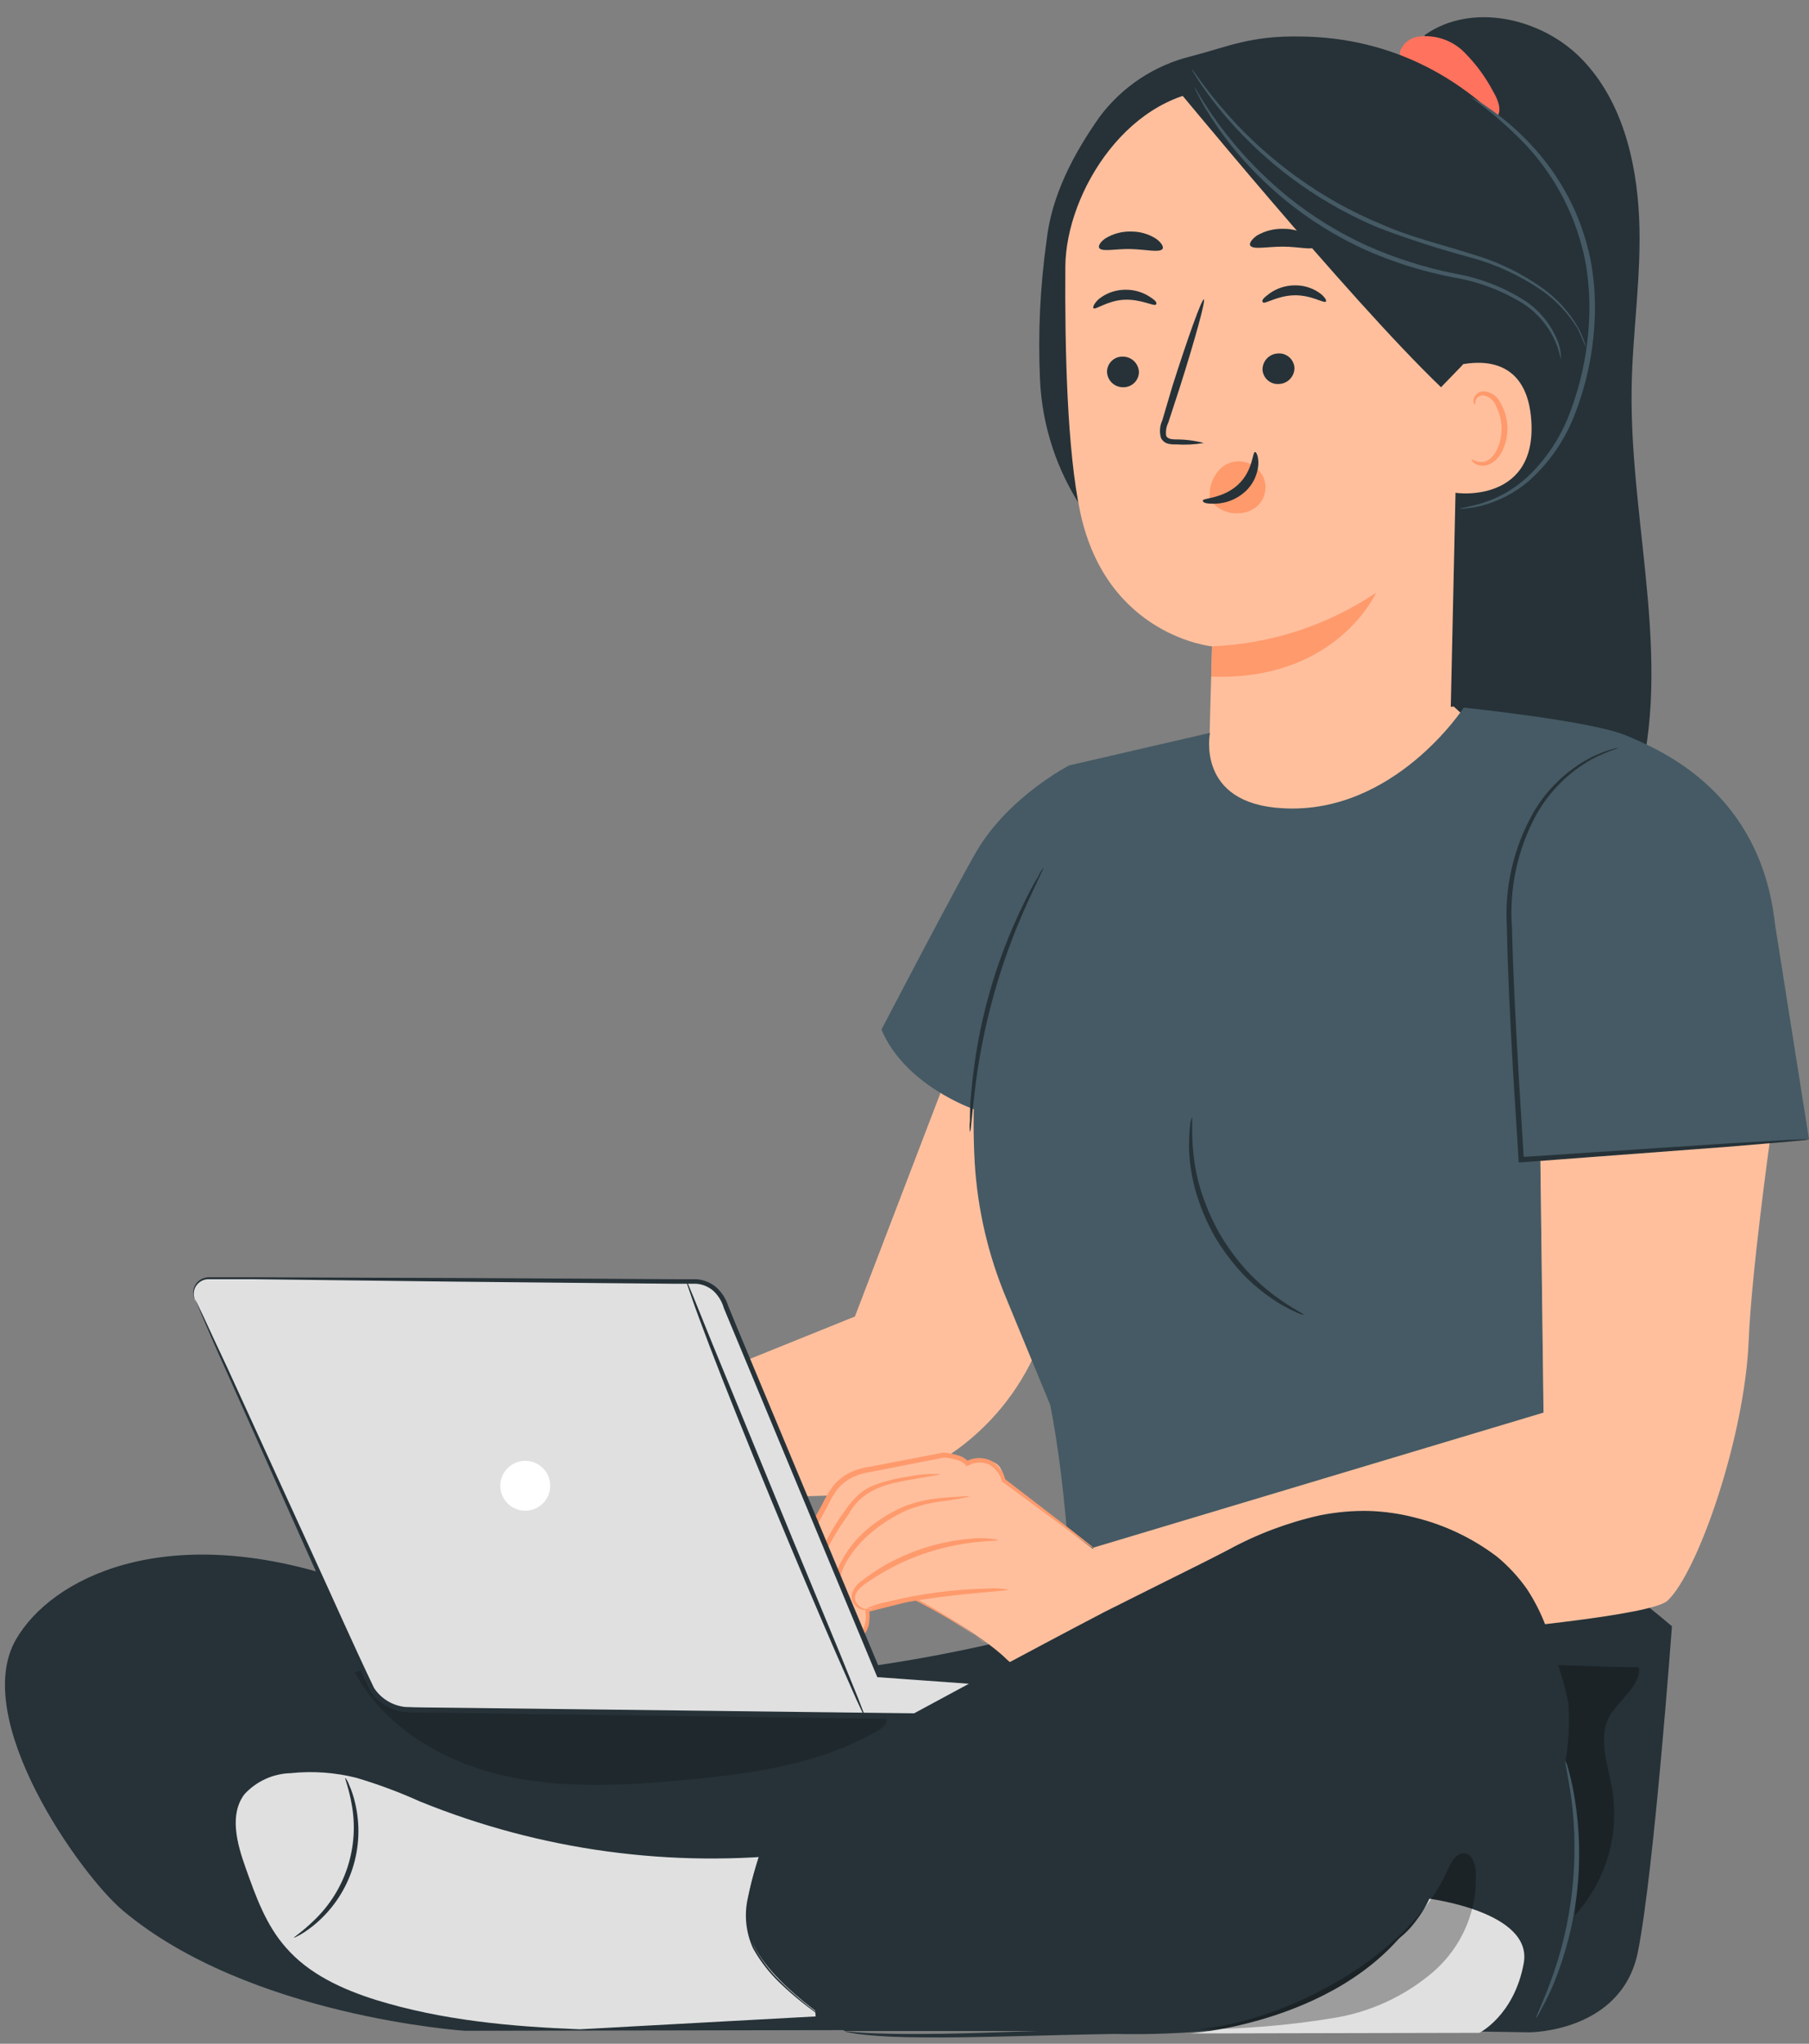 <svg width="77" height="87" viewBox="0 0 77 87" fill="none" xmlns="http://www.w3.org/2000/svg">
<rect x="0" y="0" width="77" height="87" fill="#808080" stroke="none"/>
<g id="freepik--Character--inject-9">
<path id="Vector" d="M28.739 59.131L36.389 56.042L42.231 40.78L50.019 44.793C50.019 44.793 49.269 46.299 47.659 50.031C47.033 51.468 44.975 55.485 44.138 57.44C43.364 59.247 42.088 60.794 40.461 61.899C38.835 63.004 36.926 63.62 34.961 63.675L27.781 63.86L28.739 59.131Z" fill="#FFBF9D"/>
<path id="Vector_2" d="M24.938 56.18L23.798 54.963C23.577 54.818 23.317 54.744 23.052 54.752L19.393 54.864C19.051 54.897 18.722 55.006 18.428 55.184C18.134 55.362 17.885 55.603 17.697 55.891L16.364 58.156C16.364 58.156 15.471 59.705 15.583 60.085C15.633 60.242 15.74 60.376 15.882 60.46C16.025 60.543 16.193 60.571 16.355 60.538C16.355 60.538 16.485 61.254 16.722 61.401C16.86 61.47 17.009 61.511 17.163 61.52C17.317 61.53 17.47 61.508 17.615 61.457C17.678 61.593 17.781 61.707 17.909 61.784C18.038 61.861 18.186 61.897 18.336 61.889C18.4 61.883 18.464 61.871 18.526 61.854C18.957 61.72 19.156 60.879 19.156 60.879L21.011 60.538C21.011 60.538 23.678 62.32 24.618 63.485C25.559 64.65 28.018 63.761 28.018 63.761L28.937 59.36L24.938 56.18Z" fill="#FFBF9D"/>
<path id="Vector_3" d="M22.241 56.702C21.98 56.783 21.71 56.828 21.438 56.836C20.933 56.892 20.221 56.913 19.415 57.017L19.501 56.952C19.362 57.25 19.203 57.538 19.026 57.815C18.539 58.588 17.946 59.29 17.266 59.899C16.998 60.168 16.688 60.39 16.347 60.555C16.347 60.525 16.67 60.266 17.154 59.779C17.788 59.148 18.351 58.449 18.832 57.694C19.009 57.405 19.169 57.121 19.302 56.831L19.328 56.775H19.389C20.213 56.685 20.925 56.693 21.43 56.676C21.7 56.657 21.972 56.665 22.241 56.702Z" fill="#FF9A6C"/>
<path id="Vector_4" d="M22.323 58.449C22.107 58.555 21.872 58.616 21.632 58.631C21.036 58.713 20.431 58.693 19.842 58.57L19.975 58.497C19.898 58.723 19.808 58.945 19.708 59.161C19.374 59.85 18.906 60.465 18.331 60.969C18.107 61.192 17.84 61.366 17.546 61.483C17.759 61.26 17.984 61.048 18.219 60.849C18.751 60.331 19.189 59.725 19.514 59.058C19.613 58.852 19.701 58.64 19.777 58.423L19.811 58.329H19.906C20.703 58.477 21.515 58.518 22.323 58.449Z" fill="#FF9A6C"/>
<path id="Vector_5" d="M26.974 59.351L23.708 57.833C23.269 57.589 22.784 57.441 22.284 57.401C21.749 57.448 21.233 57.621 20.778 57.906L19.018 58.812C18.923 58.864 18.819 58.924 18.789 59.023C18.759 59.123 18.841 59.295 18.94 59.395C19.394 59.825 19.989 60.075 20.614 60.101C21.239 60.126 21.852 59.924 22.34 59.533C22.578 60.31 22.951 61.041 23.44 61.69C23.691 62.016 24.021 62.271 24.398 62.432C24.776 62.593 25.189 62.654 25.598 62.609" fill="#FFBF9D"/>
<path id="Vector_6" d="M25.589 62.652C25.562 62.665 25.533 62.674 25.503 62.678C25.415 62.7 25.325 62.711 25.235 62.712C24.892 62.714 24.555 62.631 24.251 62.471C23.782 62.225 23.384 61.863 23.095 61.418C22.737 60.847 22.447 60.236 22.232 59.597L22.396 59.636C22.134 59.856 21.831 60.022 21.504 60.124C21.178 60.227 20.834 60.263 20.493 60.231C20.123 60.206 19.761 60.105 19.432 59.934C19.263 59.844 19.105 59.736 18.961 59.61C18.884 59.546 18.813 59.474 18.75 59.394C18.709 59.345 18.68 59.287 18.664 59.225C18.649 59.164 18.647 59.099 18.659 59.036C18.673 58.985 18.698 58.937 18.731 58.895C18.765 58.854 18.806 58.819 18.854 58.795C18.931 58.747 18.996 58.717 19.065 58.678L19.471 58.471L20.269 58.039C20.765 57.749 21.293 57.519 21.844 57.353C22.372 57.258 22.917 57.342 23.393 57.591C23.824 57.789 24.256 57.988 24.601 58.165L26.327 59.028C26.544 59.125 26.753 59.239 26.952 59.368C26.724 59.301 26.502 59.214 26.288 59.11L24.519 58.329L23.302 57.785C22.863 57.56 22.362 57.489 21.878 57.582C21.347 57.748 20.838 57.975 20.359 58.26L19.566 58.691L19.16 58.903C19.022 58.971 18.875 59.041 18.866 59.11C18.858 59.179 18.966 59.347 19.099 59.455C19.231 59.569 19.376 59.668 19.531 59.748C19.833 59.904 20.163 59.998 20.502 60.024C21.132 60.086 21.761 59.897 22.254 59.498L22.366 59.403L22.413 59.541C22.614 60.169 22.885 60.773 23.22 61.34C23.484 61.771 23.852 62.129 24.29 62.38C24.688 62.593 25.139 62.687 25.589 62.652Z" fill="#FF9A6C"/>
<path id="Vector_7" d="M69.449 16.6C69.48 14.149 69.881 11.707 69.769 9.265C69.656 6.823 69.031 4.264 67.322 2.508C65.613 0.752 62.632 0.087 60.647 1.49L60.216 3.578C61.001 13.027 60.897 22.628 61.683 32.077C61.786 33.32 62.791 34.446 63.357 35.555C63.922 36.664 65.057 37.583 66.299 37.505C67.926 37.406 68.992 35.758 69.497 34.205C71.352 28.591 69.376 22.524 69.449 16.6Z" fill="#263238"/>
<path id="Vector_8" d="M63.555 3.893C63.228 3.27 62.807 2.701 62.308 2.206C62.056 1.959 61.752 1.773 61.418 1.661C61.084 1.549 60.729 1.514 60.379 1.559C60.215 1.579 60.058 1.641 59.925 1.74C59.791 1.838 59.684 1.969 59.616 2.12C59.508 2.43 59.741 2.849 60.069 2.819L60.138 2.879C60.871 3.529 61.618 4.163 62.377 4.782C62.558 4.951 62.771 5.083 63.003 5.17C63.119 5.213 63.246 5.221 63.367 5.195C63.488 5.17 63.6 5.11 63.689 5.023C63.961 4.721 63.762 4.242 63.555 3.893Z" fill="#FF725E"/>
<path id="Vector_9" d="M64.94 6.301C62.498 3.315 59.219 1.593 55.361 1.554C53.204 1.515 52.285 1.986 50.719 2.391C49.15 2.77 47.764 3.686 46.801 4.98C45.692 6.555 44.76 8.32 44.548 10.24C44.272 12.202 44.178 14.185 44.268 16.164C44.358 18.153 44.998 20.078 46.115 21.726L51.137 22.589C53.911 22.684 56.725 22.774 59.43 22.157C62.136 21.541 64.759 20.069 66.204 17.7C68.215 14.386 67.378 9.282 64.94 6.301Z" fill="#263238"/>
<path id="Vector_10" d="M60.474 6.266L53.778 3.604L52.026 3.807C48.091 3.807 45.372 8.165 45.346 11.349C45.321 14.896 45.424 19.219 45.985 21.83C47.12 27.081 51.594 27.517 51.594 27.517C51.594 27.517 51.504 30.317 51.469 32.077L61.725 31.339L62.239 8.065C62.223 7.599 62.033 7.155 61.707 6.822C61.38 6.489 60.94 6.291 60.474 6.266Z" fill="#FFBF9D"/>
<path id="Vector_11" d="M53.86 20.6C53.818 20.331 53.68 20.087 53.471 19.914C53.281 19.75 53.043 19.654 52.793 19.639C52.542 19.624 52.294 19.692 52.086 19.832C51.87 19.998 51.703 20.219 51.6 20.471C51.498 20.724 51.465 20.999 51.504 21.269C51.619 21.43 51.768 21.566 51.94 21.666C52.111 21.765 52.303 21.827 52.5 21.847C52.562 21.851 52.624 21.851 52.686 21.847C53.006 21.854 53.316 21.734 53.549 21.515C53.666 21.395 53.755 21.251 53.809 21.093C53.862 20.934 53.88 20.766 53.86 20.6Z" fill="#FF9A6C"/>
<path id="Vector_12" d="M47.12 15.832C47.127 16.009 47.203 16.177 47.332 16.299C47.461 16.421 47.633 16.487 47.81 16.484C47.897 16.485 47.984 16.47 48.064 16.438C48.145 16.406 48.219 16.358 48.281 16.298C48.343 16.237 48.393 16.165 48.427 16.085C48.461 16.005 48.479 15.919 48.479 15.832C48.47 15.655 48.393 15.488 48.263 15.366C48.134 15.245 47.962 15.178 47.785 15.181C47.698 15.179 47.612 15.194 47.531 15.226C47.451 15.258 47.377 15.306 47.315 15.367C47.254 15.427 47.204 15.5 47.171 15.58C47.137 15.66 47.12 15.745 47.12 15.832Z" fill="#263238"/>
<path id="Vector_13" d="M46.546 13.122C46.632 13.204 47.129 12.799 47.84 12.76C48.553 12.721 49.135 13.058 49.204 12.963C49.273 12.868 49.144 12.764 48.902 12.609C48.574 12.407 48.191 12.312 47.806 12.337C47.426 12.356 47.062 12.495 46.766 12.734C46.568 12.92 46.499 13.084 46.546 13.122Z" fill="#263238"/>
<path id="Vector_14" d="M51.241 18.857C50.849 18.754 50.446 18.703 50.041 18.706C49.856 18.706 49.674 18.671 49.636 18.542C49.612 18.351 49.645 18.157 49.73 17.985C49.882 17.523 50.041 17.04 50.205 16.531C50.861 14.469 51.327 12.773 51.241 12.747C51.154 12.721 50.559 14.374 49.903 16.44L49.472 17.899C49.365 18.13 49.345 18.392 49.416 18.637C49.445 18.701 49.49 18.757 49.545 18.802C49.6 18.846 49.666 18.876 49.735 18.891C49.84 18.914 49.947 18.922 50.054 18.917C50.451 18.944 50.849 18.923 51.241 18.857Z" fill="#263238"/>
<path id="Vector_15" d="M51.586 27.512C54.082 27.413 56.502 26.623 58.576 25.23C58.576 25.23 56.889 29.005 51.56 28.802L51.586 27.512Z" fill="#FF9A6C"/>
<path id="Vector_16" d="M53.42 19.241C53.303 19.241 53.342 20.035 52.695 20.634C52.047 21.234 51.197 21.195 51.197 21.308C51.197 21.42 51.396 21.45 51.75 21.441C52.216 21.423 52.661 21.239 53.005 20.924C53.335 20.622 53.534 20.204 53.562 19.759C53.571 19.426 53.476 19.236 53.42 19.241Z" fill="#263238"/>
<path id="Vector_17" d="M46.792 10.564C46.926 10.732 47.478 10.585 48.134 10.602C48.79 10.62 49.342 10.762 49.48 10.602C49.541 10.52 49.459 10.352 49.221 10.171C48.9 9.962 48.525 9.853 48.142 9.856C47.76 9.846 47.382 9.946 47.055 10.145C46.818 10.309 46.736 10.477 46.792 10.564Z" fill="#263238"/>
<path id="Vector_18" d="M55.098 15.651C55.102 15.828 55.036 16 54.915 16.129C54.794 16.259 54.628 16.337 54.451 16.345C54.364 16.354 54.277 16.345 54.195 16.319C54.112 16.293 54.035 16.251 53.969 16.195C53.902 16.139 53.848 16.071 53.809 15.994C53.769 15.916 53.745 15.832 53.739 15.746C53.735 15.569 53.8 15.397 53.92 15.267C54.04 15.137 54.205 15.058 54.382 15.047C54.469 15.038 54.556 15.047 54.639 15.073C54.723 15.1 54.8 15.142 54.867 15.198C54.934 15.255 54.988 15.323 55.028 15.401C55.068 15.479 55.092 15.564 55.098 15.651Z" fill="#263238"/>
<path id="Vector_19" d="M56.436 12.838C56.354 12.928 55.832 12.557 55.098 12.57C54.365 12.583 53.838 12.963 53.756 12.872C53.674 12.781 53.799 12.674 54.032 12.497C54.344 12.272 54.718 12.15 55.102 12.147C55.483 12.139 55.857 12.252 56.168 12.471C56.397 12.639 56.479 12.799 56.436 12.838Z" fill="#263238"/>
<path id="Vector_20" d="M55.995 10.499C55.857 10.667 55.288 10.499 54.611 10.499C53.933 10.499 53.355 10.633 53.221 10.46C53.161 10.378 53.251 10.21 53.497 10.029C53.838 9.829 54.228 9.729 54.623 9.74C55.016 9.735 55.401 9.844 55.732 10.055C55.978 10.244 56.06 10.417 55.995 10.499Z" fill="#263238"/>
<path id="Vector_21" d="M61.337 16.962C61.337 16.57 61.721 15.616 62.11 15.534C63.141 15.314 65.018 15.293 65.182 17.933C65.406 21.545 61.73 21.023 61.73 20.919C61.73 20.816 61.402 18.326 61.337 16.962Z" fill="#FFBF9D"/>
<path id="Vector_22" d="M62.632 19.538C62.632 19.538 62.696 19.582 62.804 19.62C62.956 19.682 63.127 19.682 63.279 19.62C63.65 19.456 63.935 18.831 63.913 18.179C63.903 17.869 63.823 17.566 63.68 17.291C63.64 17.179 63.572 17.08 63.484 17.001C63.396 16.922 63.29 16.866 63.175 16.837C63.102 16.823 63.027 16.834 62.961 16.87C62.896 16.905 62.845 16.963 62.817 17.032C62.774 17.135 62.817 17.209 62.783 17.213C62.748 17.217 62.701 17.157 62.722 17.006C62.737 16.915 62.782 16.833 62.852 16.773C62.898 16.732 62.952 16.701 63.011 16.681C63.069 16.662 63.131 16.655 63.193 16.66C63.343 16.679 63.486 16.736 63.607 16.827C63.728 16.918 63.823 17.039 63.883 17.178C64.055 17.482 64.151 17.822 64.163 18.171C64.185 18.9 63.853 19.603 63.344 19.784C63.248 19.819 63.147 19.832 63.046 19.822C62.945 19.812 62.848 19.78 62.761 19.728C62.632 19.629 62.632 19.547 62.632 19.538Z" fill="#FF9A6C"/>
<path id="Vector_23" d="M62.248 15.543L61.337 16.484C57.376 12.691 49.635 3.198 50.071 3.764C51.877 3.093 53.822 2.886 55.728 3.164C58.675 3.664 64.258 5.14 64.172 8.613C64.086 12.087 62.248 15.543 62.248 15.543Z" fill="#263238"/>
<path id="Vector_24" d="M67.495 14.758C67.483 14.687 67.464 14.617 67.438 14.55C67.373 14.354 67.29 14.164 67.192 13.981C66.819 13.312 66.303 12.734 65.682 12.285C64.767 11.628 63.745 11.133 62.662 10.822C61.454 10.43 60.095 10.123 58.757 9.528C57.496 9.003 56.3 8.332 55.193 7.53C54.288 6.875 53.444 6.138 52.673 5.33C52.156 4.783 51.67 4.207 51.219 3.604L50.857 3.103C50.816 3.043 50.77 2.987 50.718 2.935C50.749 3.001 50.785 3.065 50.826 3.125C50.9 3.246 51.008 3.423 51.159 3.643C51.591 4.267 52.065 4.861 52.578 5.42C54.281 7.272 56.366 8.732 58.688 9.701C59.973 10.188 61.282 10.61 62.61 10.965C63.689 11.259 64.71 11.733 65.63 12.367C66.245 12.799 66.763 13.353 67.154 13.994C67.378 14.464 67.473 14.758 67.495 14.758Z" fill="#455A64"/>
<path id="Vector_25" d="M66.442 15.314C66.454 15.044 66.406 14.775 66.304 14.524C66.031 13.834 65.558 13.242 64.945 12.825C64.027 12.233 63 11.833 61.924 11.646C60.637 11.389 59.383 10.989 58.183 10.456C56.989 9.911 55.867 9.219 54.843 8.397C54.011 7.723 53.245 6.97 52.557 6.149C52.088 5.593 51.655 5.006 51.262 4.393L50.956 3.888C50.924 3.828 50.885 3.771 50.839 3.72C50.863 3.784 50.892 3.846 50.926 3.906L51.202 4.432C51.569 5.061 51.981 5.662 52.436 6.231C53.116 7.074 53.881 7.845 54.718 8.531C55.748 9.369 56.88 10.073 58.088 10.624C59.298 11.164 60.567 11.562 61.868 11.81C62.924 11.986 63.936 12.368 64.845 12.932C65.447 13.328 65.921 13.89 66.209 14.55C66.31 14.797 66.388 15.053 66.442 15.314Z" fill="#455A64"/>
<path id="Vector_26" d="M62.127 21.661C62.127 21.635 62.433 21.597 62.968 21.454C63.718 21.238 64.409 20.852 64.988 20.328C65.835 19.535 66.479 18.549 66.865 17.454C67.357 16.12 67.623 14.713 67.65 13.291C67.666 12.556 67.607 11.821 67.473 11.099C67.111 9.281 66.257 7.598 65.005 6.232C64.269 5.45 63.456 4.743 62.58 4.122C62.58 4.122 62.653 4.147 62.783 4.225C62.912 4.303 63.098 4.406 63.326 4.57C63.982 5.02 64.587 5.539 65.13 6.119C65.944 6.979 66.602 7.973 67.076 9.058C67.351 9.701 67.56 10.37 67.702 11.056C67.84 11.794 67.903 12.544 67.887 13.295C67.861 14.744 67.585 16.177 67.072 17.532C66.663 18.652 65.986 19.655 65.1 20.453C64.495 20.979 63.773 21.354 62.994 21.545C62.782 21.593 62.568 21.628 62.351 21.648C62.277 21.659 62.202 21.663 62.127 21.661Z" fill="#455A64"/>
<path id="Vector_27" d="M66.722 66.065L45.373 69.168C37.351 71.437 28.903 72.102 20.07 71.325L52.203 86.315L65.104 86.513C65.104 86.513 69.031 86.513 69.717 83.087C70.403 79.661 71.166 69.228 71.166 69.228C71.166 69.228 68.617 67.019 66.722 66.065Z" fill="#263238"/>
<g id="Group" opacity="0.3">
<path id="Vector_28" d="M66.657 75.053C67.01 77.191 67.138 79.36 67.037 81.525C67.693 80.805 68.176 79.945 68.45 79.011C68.723 78.076 68.78 77.092 68.616 76.132C68.431 75.079 67.991 73.918 68.543 72.999C68.914 72.382 69.894 71.674 69.751 70.971C69.751 70.971 68.888 70.971 68.116 70.941C67.49 70.915 66.192 70.876 66.192 70.876C66.75 72.218 66.871 73.703 66.537 75.118" fill="black"/>
</g>
<path id="Vector_29" d="M51.504 31.197L61.877 30.075L63.775 31.801L56.371 36.159L53.105 37.85L49.877 36.871L48.855 34.947L51.504 31.197Z" fill="#FFBF9D"/>
<path id="Vector_30" d="M37.519 43.827C37.519 43.827 40.773 37.587 41.575 36.224C42.947 33.898 45.51 32.582 45.51 32.582L51.504 31.197C51.504 31.197 50.882 34.218 54.61 34.407C59.357 34.671 62.304 30.123 62.304 30.123C62.304 30.123 67.715 30.679 69.207 31.305C70.7 31.931 74.929 33.704 75.55 39.322L77 48.5L65.566 49.363L65.721 61.582L60.863 65.556C60.863 65.556 46.913 70.359 46.02 70.674C45.588 70.825 45.7 64.896 44.704 59.813L42.822 55.244C42.061 53.419 41.61 51.479 41.489 49.505C41.416 48.211 41.45 47.218 41.45 47.218C41.45 47.218 38.516 46.213 37.519 43.827Z" fill="#455A64"/>
<path id="Vector_31" d="M46.529 65.884L65.7 60.132L65.566 49.371L75.326 48.629C75.326 48.629 74.549 54.204 74.433 57.06C74.269 61.172 72.275 66.919 70.981 68.136C69.687 69.353 46.033 70.682 46.033 70.682L46.529 65.884Z" fill="#FFBF9D"/>
<path id="Vector_32" d="M35.656 69.267C35.748 69.425 35.895 69.544 36.069 69.602C36.243 69.66 36.432 69.653 36.6 69.582C37.032 69.409 36.916 68.537 36.916 68.537L38.956 68.037C38.956 68.037 41.774 69.564 42.84 70.626C43.906 71.687 46.248 70.578 46.248 70.578L46.736 66.104L42.667 62.958C42.667 62.958 42.917 63.148 42.602 62.527C42.288 61.906 41.114 62.242 41.114 62.242C40.907 61.936 40.117 61.884 40.117 61.884L36.808 62.527C36.472 62.592 36.155 62.732 35.88 62.936C35.605 63.14 35.38 63.402 35.22 63.705L33.981 66.048C33.981 66.048 33.36 67.713 33.511 68.08C33.576 68.232 33.695 68.355 33.844 68.424C33.994 68.495 34.164 68.507 34.322 68.46C34.322 68.46 34.568 69.504 34.849 69.517C35.132 69.482 35.406 69.392 35.656 69.254V69.267Z" fill="#FFBF9D"/>
<path id="Vector_33" d="M42.512 65.556C42.512 65.591 42.08 65.582 41.355 65.668C40.432 65.786 39.529 66.028 38.671 66.389C38.2 66.59 37.746 66.828 37.312 67.101C36.928 67.355 36.523 67.575 36.415 67.882C36.392 67.948 36.386 68.018 36.398 68.087C36.41 68.156 36.44 68.22 36.484 68.274C36.552 68.364 36.645 68.431 36.751 68.469C36.932 68.525 37.04 68.469 37.049 68.469C37.058 68.469 36.95 68.568 36.73 68.529C36.599 68.5 36.482 68.43 36.393 68.331C36.33 68.262 36.285 68.178 36.264 68.088C36.243 67.997 36.246 67.902 36.272 67.813C36.346 67.612 36.478 67.437 36.652 67.312C36.825 67.178 37.006 67.045 37.209 66.911C38.445 66.101 39.865 65.616 41.338 65.5C41.73 65.455 42.126 65.474 42.512 65.556Z" fill="#FF9A6C"/>
<path id="Vector_34" d="M42.913 67.666C42.913 67.726 41.55 67.778 39.893 68.002C38.236 68.227 36.907 68.538 36.872 68.477C37.146 68.345 37.436 68.251 37.735 68.197C38.434 68.021 39.143 67.885 39.858 67.791C40.573 67.694 41.294 67.638 42.016 67.623C42.315 67.596 42.617 67.611 42.913 67.666Z" fill="#FF9A6C"/>
<path id="Vector_35" d="M35.669 69.18C35.633 69.067 35.61 68.95 35.599 68.831C35.555 68.506 35.529 68.179 35.522 67.852C35.518 67.624 35.532 67.395 35.565 67.17C35.605 66.904 35.697 66.649 35.837 66.419C36.124 65.887 36.514 65.418 36.984 65.038C37.45 64.658 37.967 64.345 38.521 64.111C38.979 63.94 39.458 63.829 39.944 63.778C40.376 63.731 40.687 63.718 40.92 63.705C41.038 63.688 41.159 63.688 41.278 63.705C40.851 63.803 40.419 63.875 39.983 63.921C39.514 63.99 39.053 64.111 38.611 64.283C38.08 64.52 37.584 64.828 37.136 65.198C36.688 65.558 36.311 65.996 36.022 66.492C35.792 66.901 35.677 67.365 35.69 67.834C35.656 68.667 35.716 69.18 35.669 69.18Z" fill="#FF9A6C"/>
<path id="Vector_36" d="M40.022 62.756C40.022 62.79 39.526 62.842 38.728 62.993C37.929 63.144 36.743 63.321 36.139 64.434C35.522 65.278 35.024 66.203 34.659 67.183C34.545 67.599 34.471 68.025 34.439 68.456C34.398 68.342 34.382 68.222 34.391 68.102C34.383 67.777 34.424 67.453 34.512 67.14C34.84 66.126 35.33 65.172 35.962 64.313C36.13 64.053 36.331 63.817 36.562 63.61C36.784 63.42 37.04 63.273 37.317 63.179C37.77 63.021 38.239 62.91 38.715 62.846C39.145 62.762 39.584 62.731 40.022 62.756Z" fill="#FF9A6C"/>
<path id="Vector_37" d="M42.037 69.987C41.962 69.948 41.892 69.902 41.826 69.849L41.235 69.448C40.49 68.957 39.718 68.509 38.922 68.106H38.969L36.933 68.62L36.998 68.525C37.017 68.694 37.017 68.865 36.998 69.034C36.985 69.22 36.917 69.399 36.803 69.547C36.733 69.622 36.641 69.673 36.54 69.694C36.447 69.726 36.349 69.74 36.251 69.733C36.048 69.718 35.857 69.633 35.712 69.491C35.676 69.454 35.643 69.415 35.612 69.375V69.344L35.733 69.379L35.669 69.409C35.585 69.453 35.498 69.492 35.41 69.526C35.319 69.561 35.227 69.591 35.133 69.616C35.084 69.631 35.034 69.641 34.983 69.647C34.917 69.657 34.85 69.65 34.788 69.625C34.69 69.562 34.612 69.472 34.564 69.366C34.516 69.277 34.474 69.185 34.439 69.09C34.366 68.903 34.307 68.711 34.262 68.516L34.387 68.589C34.249 68.632 34.103 68.635 33.964 68.599C33.824 68.563 33.698 68.49 33.597 68.387C33.493 68.276 33.432 68.132 33.425 67.981C33.425 67.845 33.438 67.709 33.464 67.575C33.579 67.056 33.732 66.545 33.921 66.048L34.581 64.797L35.013 64.007C35.141 63.734 35.297 63.475 35.479 63.235C35.676 63.004 35.919 62.814 36.191 62.678C36.456 62.556 36.738 62.475 37.028 62.436L40.143 61.837H40.169C40.36 61.851 40.55 61.886 40.734 61.94C40.93 61.983 41.106 62.088 41.239 62.238L41.118 62.212C41.282 62.121 41.467 62.071 41.654 62.067C41.842 62.062 42.028 62.103 42.197 62.186C42.488 62.37 42.701 62.656 42.792 62.989L42.762 62.95L45.567 65.107L46.322 65.703C46.413 65.769 46.498 65.842 46.576 65.923C46.477 65.872 46.383 65.811 46.296 65.742L45.515 65.176L42.667 63.079H42.646V63.049C42.565 62.76 42.379 62.512 42.123 62.355C41.981 62.286 41.825 62.253 41.667 62.258C41.509 62.264 41.355 62.307 41.217 62.385L41.144 62.419L41.097 62.359C40.987 62.245 40.846 62.167 40.691 62.134C40.519 62.087 40.343 62.056 40.165 62.044H40.191L37.075 62.657C36.803 62.692 36.538 62.769 36.29 62.885C36.045 63.007 35.828 63.177 35.651 63.386C35.481 63.615 35.337 63.863 35.22 64.124L34.788 64.913C34.56 65.345 34.357 65.776 34.128 66.164C33.95 66.652 33.806 67.15 33.697 67.657C33.672 67.775 33.659 67.895 33.658 68.016C33.664 68.119 33.706 68.217 33.779 68.292C33.853 68.366 33.946 68.419 34.047 68.445C34.149 68.47 34.256 68.468 34.357 68.438L34.46 68.412V68.512C34.508 68.697 34.564 68.887 34.629 69.064C34.676 69.226 34.762 69.374 34.879 69.496C34.907 69.504 34.937 69.504 34.965 69.496L35.09 69.47C35.178 69.45 35.263 69.423 35.345 69.388C35.427 69.357 35.509 69.319 35.591 69.28L35.651 69.254L35.776 69.288V69.31C35.8 69.344 35.826 69.375 35.854 69.405C35.934 69.491 36.038 69.552 36.152 69.581C36.266 69.61 36.385 69.606 36.497 69.569C36.566 69.557 36.629 69.524 36.678 69.474C36.83 69.214 36.887 68.908 36.838 68.611V68.533H36.907L38.952 68.05H38.978C39.773 68.464 40.539 68.933 41.269 69.452C41.524 69.638 41.701 69.785 41.843 69.884C41.91 69.914 41.975 69.948 42.037 69.987Z" fill="#FF9A6C"/>
<path id="Vector_38" d="M32.07 72.758C32.07 72.758 18.543 68.507 14.297 67.148C6.962 64.775 2.19 67.174 0.68 69.789C-1.279 73.185 3.419 79.808 5.232 81.331C10.595 85.84 19.79 86.448 19.79 86.448L52.85 86.388L43.215 73.28L32.07 72.758Z" fill="#263238"/>
<path id="Vector_39" d="M34.098 78.893C28.589 79.534 23.007 78.774 17.87 76.684C16.993 76.288 16.091 75.952 15.169 75.679C14.257 75.449 13.312 75.382 12.377 75.48C12.006 75.49 11.641 75.573 11.303 75.727C10.965 75.88 10.661 76.1 10.409 76.373C9.749 77.236 10.086 78.479 10.453 79.506C10.884 80.714 11.316 81.948 12.179 82.915C13.158 84.041 14.582 84.688 16.01 85.137C18.802 86 21.749 86.271 24.674 86.384L34.719 85.836L34.098 78.893Z" fill="#E0E0E0"/>
<path id="Vector_40" d="M14.698 75.683C14.764 75.764 14.816 75.856 14.85 75.955C14.966 76.212 15.056 76.481 15.117 76.757C15.334 77.675 15.296 78.635 15.007 79.534C14.718 80.432 14.189 81.234 13.477 81.853C13.265 82.039 13.037 82.205 12.796 82.349C12.619 82.448 12.52 82.492 12.511 82.479C12.502 82.466 12.873 82.228 13.374 81.741C14.03 81.113 14.52 80.331 14.798 79.466C15.076 78.601 15.134 77.68 14.966 76.787C14.845 76.097 14.664 75.696 14.698 75.683Z" fill="#263238"/>
<path id="Vector_41" d="M66.597 71.929C65.812 69.703 65.682 66.432 60.837 64.861C55.991 63.291 52.332 66.302 49.843 67.347C47.353 68.391 33.748 75.856 33.748 75.856C33.748 75.856 31.186 80.425 31.915 82.444C32.644 84.464 35.958 86.457 35.958 86.457H51.176C55.102 86.457 62.395 86.323 62.395 86.323C63.371 84.723 64.246 83.063 65.014 81.353L65.143 80.697C65.156 80.175 67.378 74.156 66.597 71.929Z" fill="#263238"/>
<path id="Vector_42" d="M58.166 83.489C58.146 83.566 58.108 83.637 58.054 83.696C57.906 83.867 57.738 84.019 57.553 84.149C56.874 84.617 56.151 85.02 55.396 85.352C54.88 85.593 54.35 85.802 53.808 85.978C53.181 86.175 52.539 86.32 51.888 86.41C50.403 86.557 48.91 86.615 47.418 86.582C44.255 86.634 41.377 86.755 39.306 86.729C38.266 86.729 37.425 86.681 36.846 86.621C36.623 86.601 36.402 86.57 36.182 86.526C36.104 86.517 36.028 86.499 35.953 86.474C35.953 86.453 36.273 86.509 36.851 86.539C37.429 86.569 38.27 86.591 39.306 86.582C41.381 86.582 44.246 86.422 47.418 86.371C48.902 86.403 50.388 86.351 51.866 86.215C52.506 86.137 53.138 86.007 53.756 85.827C54.294 85.661 54.822 85.462 55.336 85.232C56.086 84.916 56.808 84.536 57.493 84.097C57.679 83.972 57.852 83.828 58.006 83.665C58.127 83.562 58.153 83.484 58.166 83.489Z" fill="#263238"/>
<path id="Vector_43" d="M35.958 86.457L35.755 86.349C35.625 86.276 35.435 86.155 35.19 85.995C34.474 85.528 33.804 84.995 33.187 84.403C32.741 83.975 32.36 83.484 32.057 82.945C31.747 82.27 31.668 81.512 31.833 80.787C32.203 79.053 32.823 77.381 33.675 75.825V75.804C36.169 74.432 39.03 72.874 42.154 71.195C43.716 70.359 45.342 69.491 47.034 68.607C47.897 68.175 48.76 67.744 49.623 67.312C50.486 66.881 51.37 66.449 52.263 65.983C53.497 65.307 54.821 64.809 56.194 64.503C56.869 64.369 57.556 64.306 58.244 64.318C58.917 64.338 59.585 64.433 60.237 64.603C61.501 64.914 62.687 65.481 63.723 66.268C64.205 66.667 64.632 67.129 64.992 67.64C65.323 68.144 65.597 68.684 65.807 69.25C66.023 69.802 66.174 70.359 66.329 70.902C66.507 71.43 66.652 71.969 66.761 72.516C66.829 73.56 66.742 74.608 66.502 75.627C66.308 76.598 66.071 77.504 65.825 78.345C65.704 78.777 65.583 79.178 65.471 79.571C65.359 79.963 65.229 80.352 65.169 80.697C65.117 80.943 65.078 81.128 65.035 81.348C64.62 82.682 64.032 83.955 63.288 85.137C63.024 85.559 62.713 85.95 62.36 86.302L62.416 86.224C62.464 86.168 62.524 86.099 62.597 86.004C62.826 85.716 63.039 85.417 63.236 85.106C63.955 83.918 64.521 82.644 64.923 81.314C65.169 81.107 65.121 80.904 65.048 80.658C65.123 80.264 65.221 79.875 65.341 79.493L65.691 78.272C65.924 77.409 66.157 76.52 66.347 75.558C66.577 74.555 66.658 73.525 66.588 72.499C66.475 71.963 66.331 71.434 66.157 70.915C65.997 70.371 65.842 69.819 65.63 69.28C65.425 68.728 65.157 68.201 64.832 67.709C64.482 67.214 64.067 66.769 63.598 66.385C62.047 65.222 60.177 64.559 58.239 64.486C57.567 64.475 56.896 64.537 56.237 64.671C54.88 64.973 53.572 65.465 52.354 66.134C51.491 66.566 50.628 67.084 49.7 67.468C48.773 67.852 47.974 68.309 47.111 68.762C45.424 69.625 43.793 70.488 42.231 71.351L33.74 75.929L33.77 75.894C32.921 77.432 32.297 79.085 31.919 80.8C31.749 81.5 31.817 82.237 32.113 82.893C32.404 83.427 32.773 83.915 33.209 84.338C33.814 84.935 34.471 85.477 35.172 85.957L35.724 86.328C35.88 86.41 35.958 86.457 35.958 86.457Z" fill="#263238"/>
<path id="Vector_44" d="M60.724 80.809C60.724 80.809 65.259 81.353 64.858 83.57C64.457 85.788 62.972 86.535 62.972 86.535L50.649 86.561C50.649 86.561 58.006 86.051 60.724 80.809Z" fill="#E0E0E0"/>
<path id="Vector_45" d="M61.165 79.735C61.164 79.951 61.117 80.164 61.026 80.36C60.86 80.856 60.612 81.322 60.293 81.737C59.863 82.342 59.262 82.805 58.567 83.066C59.139 82.636 59.664 82.147 60.133 81.607C60.529 81.013 60.874 80.387 61.165 79.735Z" fill="#263238"/>
<path id="Vector_46" d="M59.611 80.602C59.619 81.158 59.469 81.706 59.18 82.181C58.958 82.685 58.62 83.129 58.192 83.476C58.144 83.437 58.589 82.863 58.99 82.073C59.391 81.284 59.534 80.593 59.611 80.602Z" fill="#263238"/>
<path id="Vector_47" d="M65.376 85.918C65.341 85.918 65.635 85.34 65.989 84.386C66.918 81.896 67.224 79.216 66.882 76.581C66.748 75.575 66.593 74.958 66.627 74.95C66.696 75.086 66.745 75.231 66.774 75.381C66.881 75.772 66.966 76.168 67.029 76.567C67.46 79.226 67.15 81.953 66.131 84.446C65.977 84.814 65.803 85.173 65.609 85.521C65.547 85.662 65.469 85.795 65.376 85.918Z" fill="#455A64"/>
<g id="Group_2" opacity="0.3">
<path id="Vector_48" d="M62.813 79.614C62.779 79.316 62.662 78.962 62.382 78.902C62.019 78.829 61.773 79.243 61.631 79.579C60.043 83.191 54.913 86.008 50.982 86.384C52.888 86.379 54.791 86.224 56.673 85.918C58.278 85.677 59.782 84.99 61.014 83.933C61.626 83.4 62.107 82.733 62.419 81.984C62.731 81.235 62.866 80.424 62.813 79.614Z" fill="black"/>
</g>
<path id="Vector_49" d="M32.791 74.699C32.039 74.488 31.308 74.209 30.607 73.866C29.878 73.59 29.177 73.248 28.51 72.844C29.261 73.056 29.991 73.333 30.694 73.672C31.422 73.95 32.124 74.293 32.791 74.699Z" fill="#263238"/>
<g id="Group_3" opacity="0.2">
<path id="Vector_50" d="M37.174 72.792C31.306 71.67 25.416 70.673 19.505 69.802L15.104 71.191C16.338 73.487 18.776 74.949 21.309 75.553C23.842 76.157 26.487 76.015 29.075 75.778C31.932 75.515 34.866 75.113 37.351 73.681C37.541 73.573 37.757 73.409 37.731 73.189C37.705 72.969 37.429 72.839 37.174 72.792Z" fill="black"/>
</g>
<path id="Vector_51" d="M8.291 55.317L15.687 71.67C15.836 72.004 16.078 72.287 16.384 72.487C16.69 72.686 17.047 72.794 17.412 72.796L38.986 73.077L41.705 71.614L37.446 71.303L30.819 55.399C30.715 55.152 30.542 54.94 30.319 54.79C30.097 54.641 29.835 54.56 29.567 54.558L8.904 54.402C8.793 54.398 8.684 54.422 8.586 54.473C8.487 54.523 8.404 54.597 8.342 54.689C8.281 54.781 8.244 54.886 8.235 54.996C8.226 55.106 8.245 55.217 8.291 55.317Z" fill="#E0E0E0"/>
<path id="Vector_52" d="M8.291 55.317C8.256 55.256 8.234 55.188 8.226 55.118C8.213 55.015 8.224 54.91 8.259 54.811C8.294 54.713 8.353 54.625 8.429 54.553C8.547 54.444 8.7 54.38 8.86 54.372H10.755L19.406 54.402L25.421 54.432L28.782 54.454H29.645C29.965 54.477 30.268 54.604 30.508 54.816C30.739 55.034 30.91 55.307 31.004 55.61L31.358 56.473C33.243 60.991 35.328 65.988 37.537 71.269L37.433 71.195L41.545 71.498H41.692L42.123 71.528L41.757 71.726L39.038 73.189H39.008H38.978L22.625 72.965L18.974 72.913C18.379 72.913 17.809 72.913 17.218 72.878C16.923 72.844 16.639 72.744 16.386 72.588C16.134 72.431 15.918 72.221 15.756 71.972C14.793 69.949 13.991 68.089 13.21 66.363L9.594 58.277C9.163 57.332 8.852 56.594 8.627 56.081C8.52 55.839 8.442 55.649 8.382 55.511C8.321 55.373 8.304 55.313 8.304 55.313C8.341 55.374 8.374 55.437 8.403 55.503L8.671 56.063C8.904 56.568 9.24 57.302 9.676 58.221L13.361 66.281C14.142 67.977 14.979 69.884 15.919 71.851C16.066 72.076 16.26 72.265 16.489 72.405C16.717 72.546 16.974 72.633 17.24 72.663C17.792 72.689 18.392 72.684 18.966 72.693L22.616 72.736L38.969 72.934H38.909L41.627 71.467L41.679 71.696H41.532L37.42 71.398H37.347L37.317 71.334C35.12 66.044 33.041 61.047 31.16 56.525L30.81 55.684C30.733 55.409 30.584 55.161 30.378 54.963C30.173 54.778 29.912 54.667 29.636 54.648H28.773L25.412 54.618L19.402 54.558L10.742 54.454H9.387H8.852C8.766 54.457 8.682 54.478 8.605 54.514C8.528 54.551 8.459 54.603 8.402 54.667C8.346 54.731 8.303 54.806 8.276 54.888C8.25 54.969 8.24 55.055 8.248 55.14C8.259 55.2 8.273 55.259 8.291 55.317Z" fill="#263238"/>
<path id="Vector_53" d="M36.794 73.046C36.754 72.99 36.721 72.929 36.695 72.865L36.449 72.339C36.234 71.847 35.94 71.183 35.586 70.38C34.866 68.719 33.886 66.423 32.834 63.869C31.781 61.315 30.849 58.997 30.206 57.31C29.882 56.447 29.628 55.779 29.464 55.3C29.386 55.08 29.326 54.898 29.274 54.747C29.25 54.683 29.232 54.617 29.222 54.549C29.262 54.605 29.294 54.666 29.317 54.73L29.541 55.269C29.744 55.77 30.016 56.439 30.344 57.254C31.043 58.954 31.988 61.25 33.028 63.791C34.068 66.333 35.026 68.62 35.724 70.32L36.531 72.304C36.613 72.524 36.682 72.701 36.739 72.848C36.768 72.91 36.787 72.978 36.794 73.046Z" fill="#263238"/>
<path id="Vector_54" d="M23.419 63.243C23.42 63.453 23.358 63.659 23.242 63.834C23.125 64.01 22.96 64.146 22.766 64.227C22.571 64.308 22.358 64.329 22.151 64.289C21.945 64.248 21.756 64.147 21.607 63.998C21.458 63.849 21.357 63.66 21.316 63.453C21.275 63.247 21.297 63.033 21.378 62.839C21.458 62.645 21.595 62.479 21.77 62.363C21.946 62.247 22.151 62.185 22.362 62.186C22.642 62.186 22.911 62.297 23.109 62.496C23.307 62.694 23.419 62.963 23.419 63.243Z" fill="white"/>
<path id="Vector_55" d="M44.41 36.936C44.445 36.936 44.134 37.536 43.698 38.502C42.558 41.025 41.812 43.709 41.489 46.459C41.36 47.516 41.325 48.184 41.286 48.184C41.263 48.03 41.263 47.873 41.286 47.718C41.286 47.421 41.286 46.989 41.347 46.454C41.591 43.67 42.348 40.954 43.582 38.446C43.819 37.967 44.013 37.583 44.181 37.333C44.242 37.192 44.318 37.058 44.41 36.936Z" fill="#263238"/>
<path id="Vector_56" d="M77 48.5C76.923 48.523 76.843 48.536 76.763 48.538L76.077 48.603L73.514 48.819L64.75 49.479H64.638V49.367C64.565 48.202 64.487 46.972 64.409 45.712C64.284 43.512 64.176 41.397 64.142 39.503C64.03 37.797 64.419 36.095 65.259 34.606C65.837 33.602 66.688 32.783 67.715 32.246C67.992 32.107 68.28 31.993 68.578 31.905C68.681 31.872 68.786 31.847 68.892 31.827C68.892 31.862 68.461 31.952 67.749 32.323C66.76 32.879 65.943 33.697 65.389 34.688C64.589 36.162 64.231 37.835 64.358 39.508C64.401 41.41 64.513 43.507 64.638 45.708C64.716 46.968 64.789 48.198 64.862 49.358L64.742 49.255L73.514 48.676L76.103 48.526L76.789 48.5H77Z" fill="#263238"/>
<path id="Vector_57" d="M55.499 55.973C55.366 55.947 55.238 55.9 55.12 55.835C54.971 55.773 54.827 55.7 54.688 55.619C54.502 55.519 54.322 55.408 54.149 55.287C53.69 54.977 53.266 54.618 52.885 54.217C52.423 53.719 52.018 53.172 51.676 52.586C51.347 51.993 51.085 51.365 50.895 50.713C50.745 50.181 50.653 49.634 50.619 49.082C50.607 48.871 50.607 48.659 50.619 48.448C50.62 48.288 50.632 48.128 50.654 47.969C50.658 47.832 50.684 47.696 50.731 47.568C50.775 47.568 50.701 48.15 50.792 49.069C50.846 49.606 50.952 50.136 51.107 50.653C51.305 51.284 51.567 51.894 51.888 52.474C52.218 53.045 52.607 53.58 53.049 54.07C53.416 54.467 53.819 54.83 54.252 55.153C54.986 55.701 55.521 55.934 55.499 55.973Z" fill="#263238"/>
</g>
</svg>
